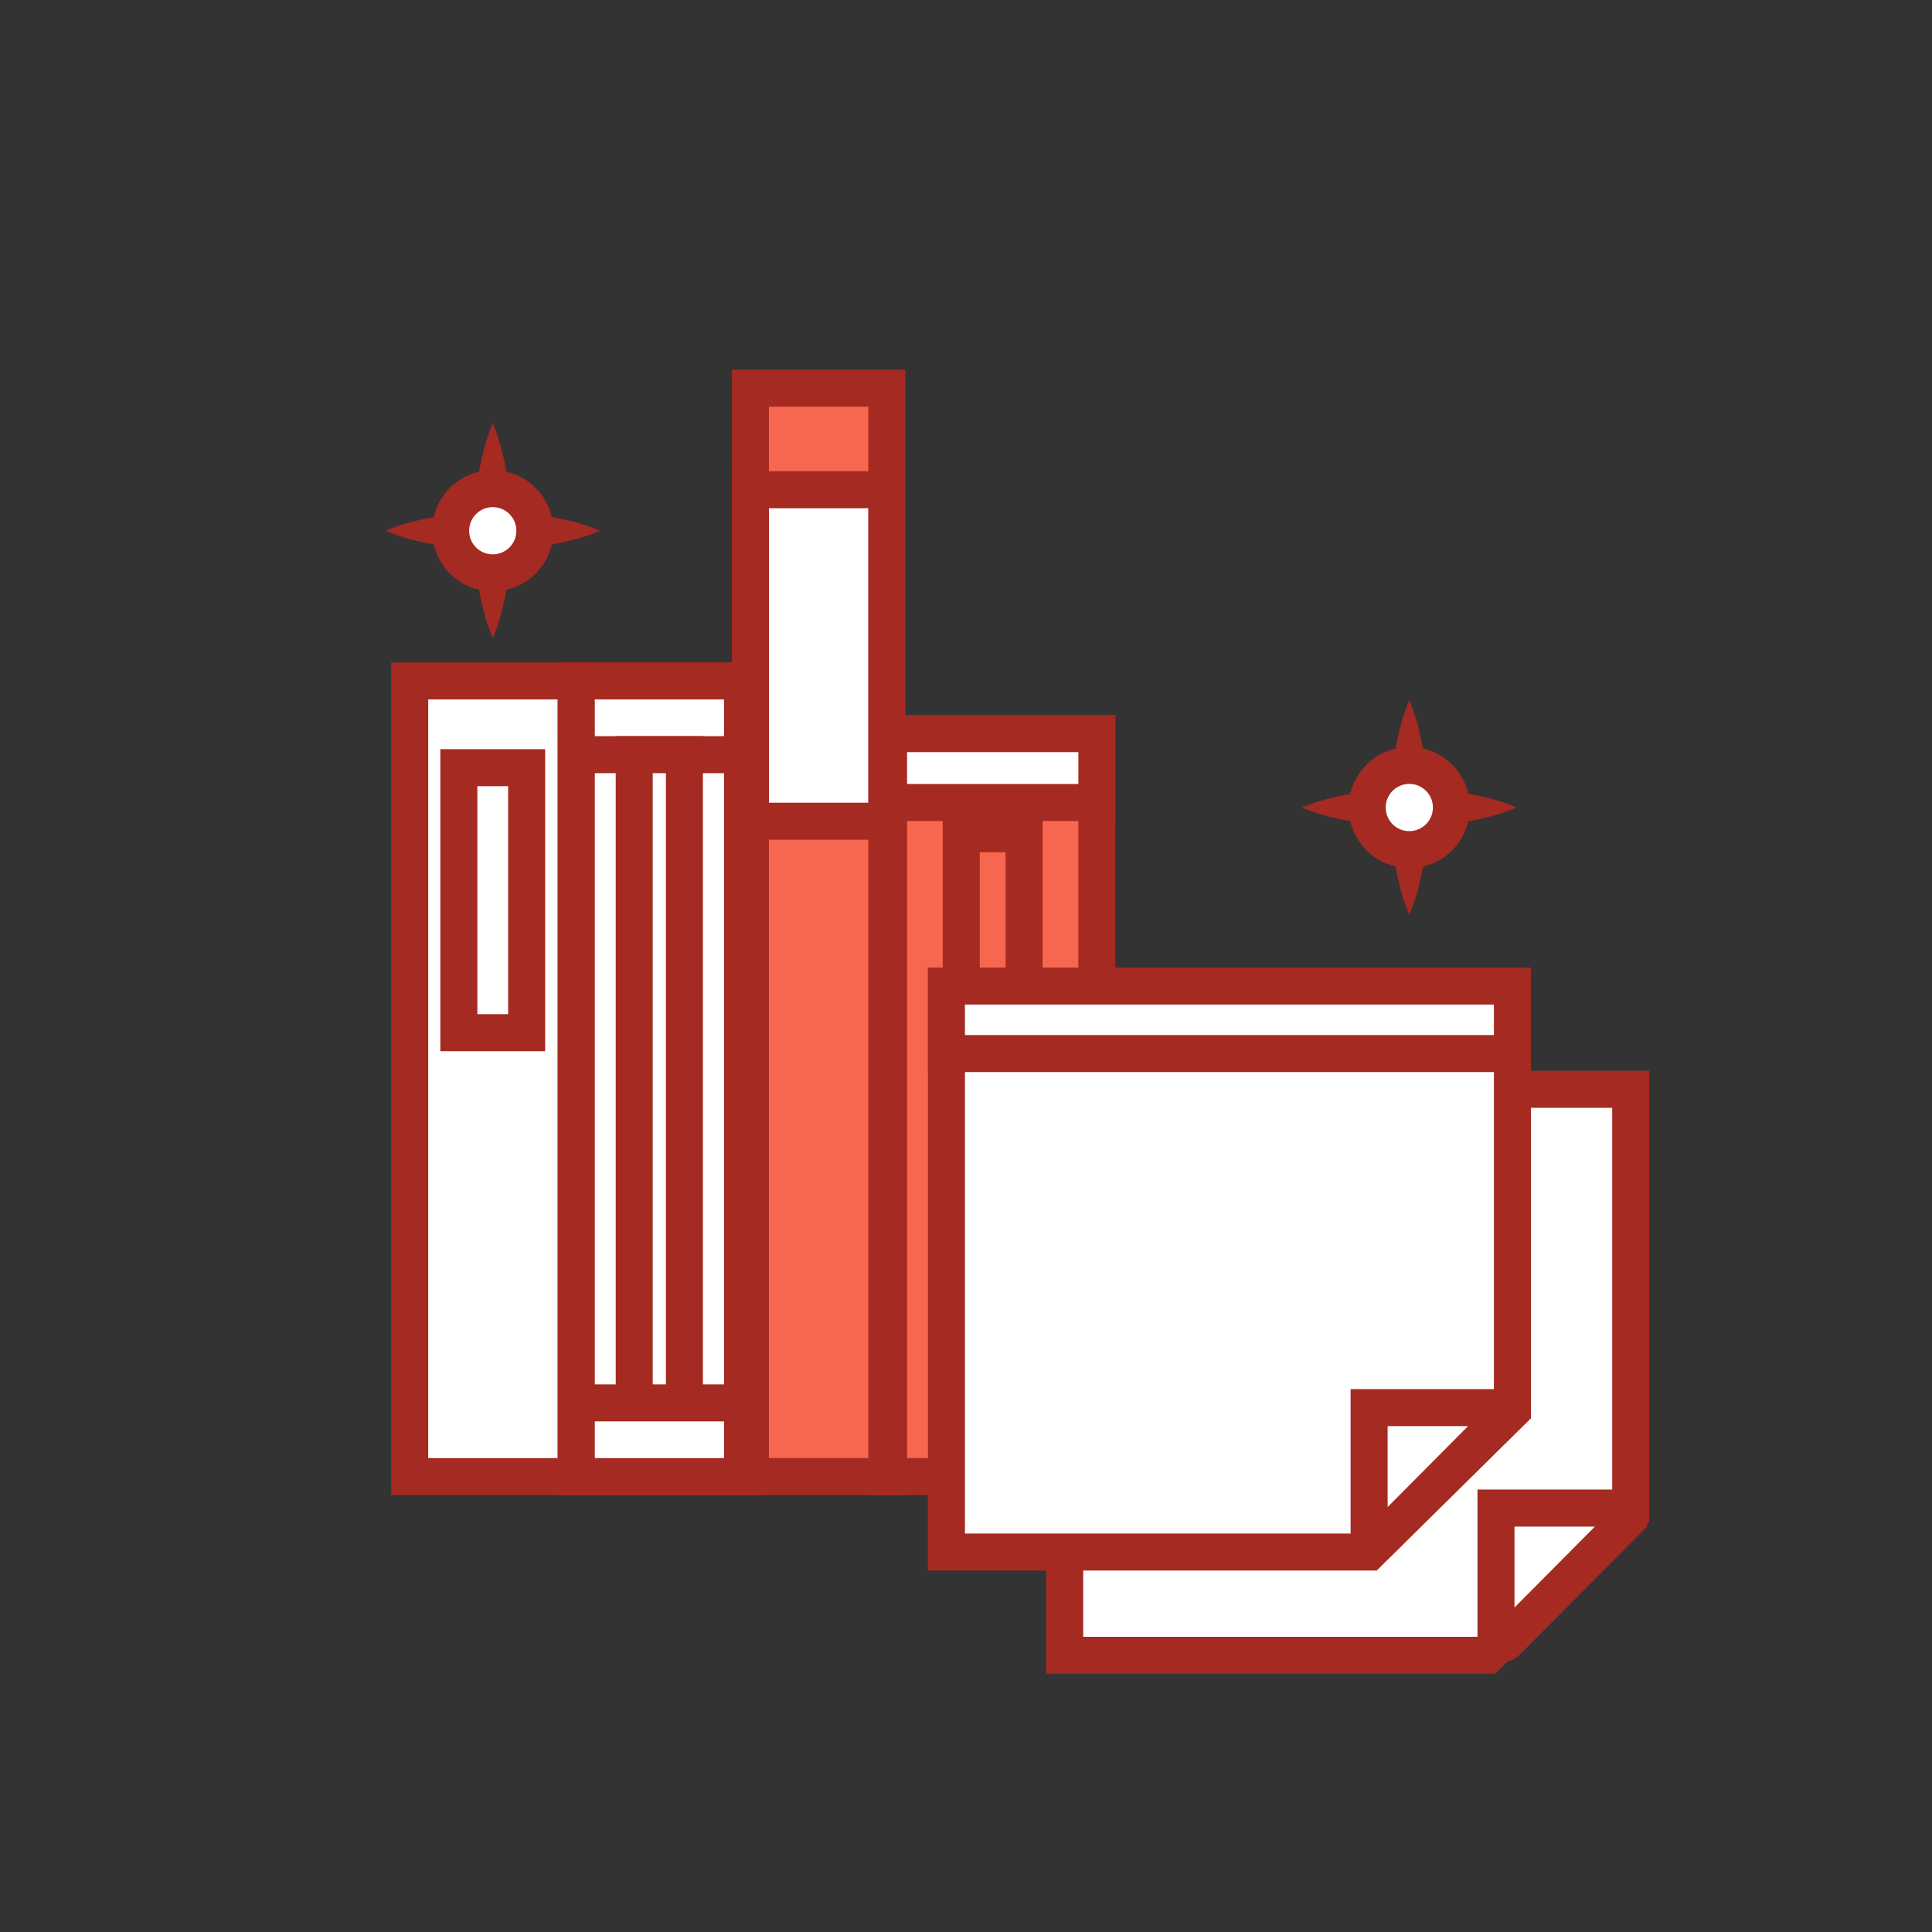 <svg width="261" height="261" viewBox="0 0 261 261" fill="none" xmlns="http://www.w3.org/2000/svg">
<rect x="0" y="0" width="261" height="261" fill="#333333" stroke="none"/>
<path d="M148.178 99.11H120.038V199.48H148.178V99.11Z" fill="#F7674F" stroke="#A52A21" stroke-width="5" stroke-miterlimit="10"/>
<path d="M148.178 99.11H120.038V108.41H148.178V99.11Z" fill="white" stroke="#A52A21" stroke-width="5" stroke-miterlimit="10"/>
<path d="M138.347 112.63H129.857V193.01H138.347V112.63Z" fill="#F7674F" stroke="#A52A21" stroke-width="5" stroke-miterlimit="10"/>
<path d="M119.807 52.44H101.377V199.48H119.807V52.44Z" fill="#F7674F" stroke="#A52A21" stroke-width="5" stroke-miterlimit="10"/>
<path d="M100.308 91.99H77.838V199.48H100.308V91.99Z" fill="white" stroke="#A52A21" stroke-width="5" stroke-miterlimit="10"/>
<path d="M100.308 91.99H77.838V101.95H100.308V91.99Z" fill="white" stroke="#A52A21" stroke-width="5" stroke-miterlimit="10"/>
<path d="M92.458 101.95H85.678V192.55H92.458V101.95Z" fill="white" stroke="#A52A21" stroke-width="5" stroke-miterlimit="10"/>
<path d="M100.308 189.52H77.838V199.48H100.308V189.52Z" fill="white" stroke="#A52A21" stroke-width="5" stroke-miterlimit="10"/>
<path d="M77.818 91.99H55.348V199.48H77.818V91.99Z" fill="white" stroke="#A52A21" stroke-width="5" stroke-miterlimit="10"/>
<path d="M71.148 103.71H61.988V139.51H71.148V103.71Z" fill="white" stroke="#A52A21" stroke-width="5" stroke-miterlimit="10"/>
<path d="M119.787 66.16H101.377V110.94H119.787V66.16Z" fill="white" stroke="#A52A21" stroke-width="5" stroke-miterlimit="10"/>
<path d="M52.078 71.7C52.078 71.7 52.528 71.48 53.328 71.21C54.118 70.92 55.258 70.57 56.608 70.26C57.968 69.95 59.548 69.67 61.248 69.49C62.098 69.4 62.978 69.32 63.868 69.28C64.758 69.22 65.668 69.22 66.568 69.2C67.478 69.21 68.378 69.22 69.268 69.27C70.158 69.31 71.038 69.39 71.888 69.48C73.588 69.66 75.168 69.94 76.528 70.25C77.888 70.56 79.018 70.91 79.808 71.2C80.598 71.48 81.058 71.7 81.058 71.7C81.058 71.7 80.608 71.92 79.808 72.2C79.018 72.49 77.878 72.84 76.528 73.15C75.168 73.46 73.588 73.74 71.888 73.92C71.038 74.01 70.158 74.09 69.268 74.13C68.378 74.19 67.468 74.19 66.568 74.2C65.658 74.19 64.758 74.18 63.868 74.12C62.978 74.08 62.098 74 61.248 73.91C59.548 73.73 57.968 73.45 56.608 73.14C55.248 72.83 54.118 72.48 53.328 72.19C52.538 71.91 52.078 71.7 52.078 71.7Z" fill="#A52A21"/>
<path d="M66.568 57.2C66.568 57.2 66.788 57.65 67.058 58.45C67.348 59.24 67.698 60.38 68.008 61.73C68.318 63.09 68.598 64.67 68.778 66.37C68.868 67.22 68.948 68.1 68.988 68.99C69.048 69.88 69.048 70.79 69.068 71.69C69.058 72.6 69.048 73.5 68.998 74.39C68.958 75.28 68.878 76.16 68.788 77.01C68.608 78.71 68.328 80.29 68.018 81.65C67.708 83.01 67.358 84.14 67.068 84.93C66.788 85.72 66.568 86.18 66.568 86.18C66.568 86.18 66.348 85.73 66.068 84.93C65.778 84.14 65.428 83 65.118 81.65C64.808 80.29 64.528 78.71 64.348 77.01C64.258 76.16 64.178 75.28 64.138 74.39C64.078 73.5 64.078 72.59 64.068 71.69C64.078 70.78 64.088 69.88 64.148 68.99C64.188 68.1 64.268 67.22 64.358 66.37C64.538 64.67 64.818 63.09 65.128 61.73C65.438 60.37 65.788 59.24 66.078 58.45C66.358 57.66 66.568 57.2 66.568 57.2Z" fill="#A52A21"/>
<path d="M66.567 77.39C69.71 77.39 72.257 74.843 72.257 71.7C72.257 68.558 69.71 66.01 66.567 66.01C63.425 66.01 60.877 68.558 60.877 71.7C60.877 74.843 63.425 77.39 66.567 77.39Z" fill="white" stroke="#A52A21" stroke-width="5" stroke-miterlimit="10"/>
<path d="M175.897 109.09C175.897 109.09 176.347 108.87 177.147 108.6C177.937 108.31 179.077 107.96 180.427 107.65C181.787 107.34 183.367 107.06 185.067 106.88C185.917 106.79 186.797 106.71 187.687 106.67C188.577 106.61 189.487 106.61 190.387 106.59C191.297 106.6 192.197 106.61 193.087 106.66C193.977 106.7 194.857 106.78 195.707 106.87C197.407 107.05 198.987 107.33 200.347 107.64C201.707 107.95 202.837 108.3 203.627 108.59C204.417 108.87 204.877 109.09 204.877 109.09C204.877 109.09 204.427 109.31 203.627 109.59C202.837 109.88 201.697 110.23 200.347 110.54C198.987 110.85 197.407 111.13 195.707 111.31C194.857 111.4 193.977 111.48 193.087 111.52C192.197 111.58 191.287 111.58 190.387 111.59C189.477 111.58 188.577 111.57 187.687 111.51C186.797 111.47 185.917 111.39 185.067 111.3C183.367 111.12 181.787 110.84 180.427 110.53C179.067 110.22 177.937 109.87 177.147 109.58C176.357 109.3 175.897 109.09 175.897 109.09Z" fill="#A52A21"/>
<path d="M190.388 94.6C190.388 94.6 190.608 95.05 190.878 95.85C191.168 96.64 191.518 97.78 191.828 99.13C192.138 100.49 192.418 102.07 192.598 103.77C192.688 104.62 192.768 105.5 192.808 106.39C192.868 107.28 192.868 108.19 192.888 109.09C192.878 110 192.868 110.9 192.818 111.79C192.778 112.68 192.698 113.56 192.608 114.41C192.428 116.11 192.148 117.69 191.838 119.05C191.528 120.41 191.178 121.54 190.888 122.33C190.608 123.12 190.388 123.58 190.388 123.58C190.388 123.58 190.168 123.13 189.888 122.33C189.598 121.54 189.248 120.4 188.938 119.05C188.628 117.69 188.348 116.11 188.168 114.41C188.078 113.56 187.998 112.68 187.958 111.79C187.898 110.9 187.898 109.99 187.888 109.09C187.898 108.18 187.908 107.28 187.968 106.39C188.008 105.5 188.088 104.62 188.178 103.77C188.358 102.07 188.638 100.49 188.948 99.13C189.258 97.77 189.608 96.64 189.898 95.85C190.178 95.06 190.388 94.6 190.388 94.6Z" fill="#A52A21"/>
<path d="M190.387 114.78C193.53 114.78 196.077 112.233 196.077 109.09C196.077 105.948 193.53 103.4 190.387 103.4C187.245 103.4 184.697 105.948 184.697 109.09C184.697 112.233 187.245 114.78 190.387 114.78Z" fill="white" stroke="#A52A21" stroke-width="5" stroke-miterlimit="10"/>
<path fill-rule="evenodd" clip-rule="evenodd" d="M220.297 147.16V156.27V198.19V204.11V204.5L200.937 223.62H143.837V156.27V147.16H220.297Z" fill="white" stroke="#A52A21" stroke-width="5" stroke-miterlimit="10"/>
<path fill-rule="evenodd" clip-rule="evenodd" d="M127.857 133.21H204.317V184.24V190.56L184.957 209.67H127.857V133.21Z" fill="white" stroke="#A52A21" stroke-width="5" stroke-miterlimit="10"/>
<path d="M204.317 133.21H127.857V142.33H204.317V133.21Z" fill="white" stroke="#A52A21" stroke-width="5" stroke-miterlimit="10"/>
<path fill-rule="evenodd" clip-rule="evenodd" d="M202.908 191.59L186.378 208.23C185.858 208.76 184.958 208.39 184.958 207.64V190.16H202.318C203.058 190.16 203.428 191.05 202.908 191.58V191.59Z" fill="white" stroke="#A52A21" stroke-width="5" stroke-miterlimit="10"/>
<path fill-rule="evenodd" clip-rule="evenodd" d="M220.048 205.16L203.518 221.8C202.998 222.33 202.098 221.96 202.098 221.21V203.73H219.458C220.198 203.73 220.568 204.62 220.048 205.15V205.16Z" fill="white" stroke="#A52A21" stroke-width="5" stroke-miterlimit="10"/>
</svg>
